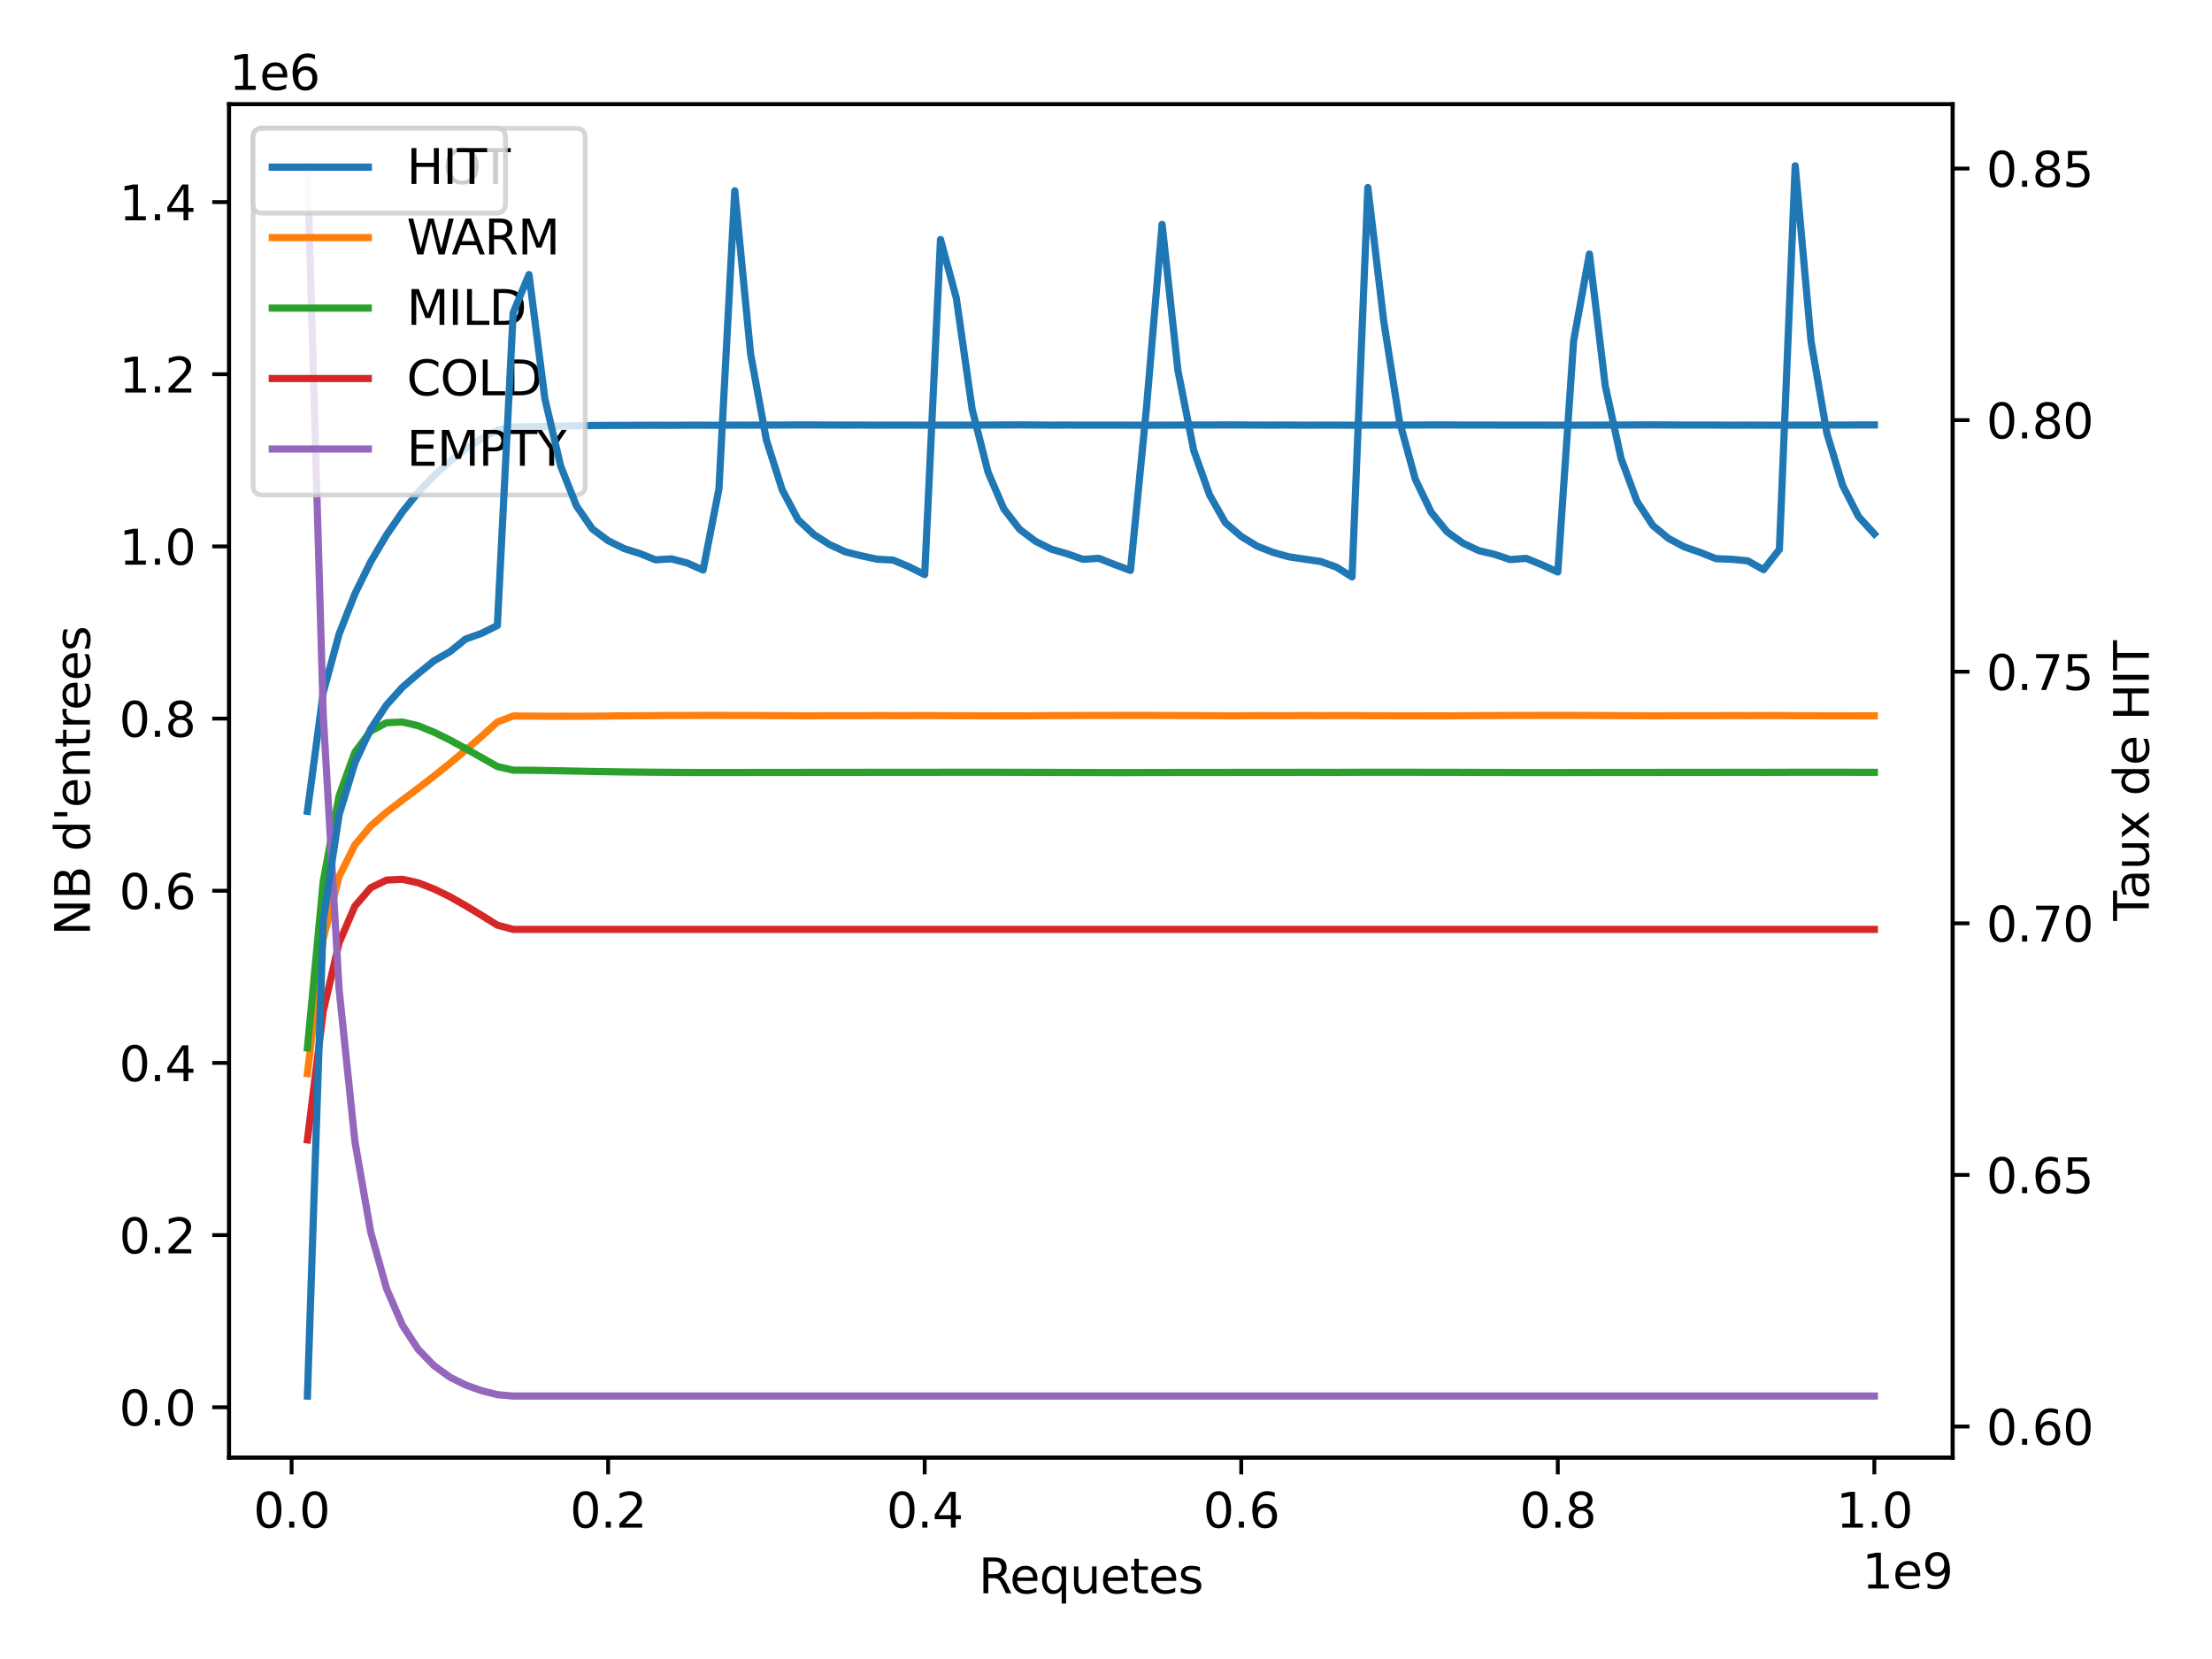 <?xml version="1.0" encoding="utf-8" standalone="no"?>
<!DOCTYPE svg PUBLIC "-//W3C//DTD SVG 1.1//EN"
  "http://www.w3.org/Graphics/SVG/1.1/DTD/svg11.dtd">
<svg height="345.6pt" version="1.1" viewBox="0 0 460.8 345.6" width="460.8pt" xmlns="http://www.w3.org/2000/svg" xmlns:xlink="http://www.w3.org/1999/xlink">
 <defs>
  <style type="text/css">*{stroke-linecap:butt;stroke-linejoin:round;}</style>
 </defs>
 <g id="figure_1">
  <g id="patch_1">
   <path d="M 0 345.6 
L 460.8 345.6 
L 460.8 0 
L 0 0 
z
" style="fill:#ffffff;"/>
  </g>
  <g id="axes_1">
   <g id="patch_2">
    <path d="M 47.72 303.64 
L 406.78 303.64 
L 406.78 21.72 
L 47.72 21.72 
z
" style="fill:#ffffff;"/>
   </g>
   <g id="matplotlib.axis_1">
    <g id="xtick_1">
     <g id="line2d_1">
      <defs>
       <path d="M 0 0 
L 0 3.5 
" id="m8703d1d5b3" style="stroke:#000000;stroke-width:0.8;"/>
      </defs>
      <g>
       <use style="stroke:#000000;stroke-width:0.8;" x="60.744" xlink:href="#m8703d1d5b3" y="303.64"/>
      </g>
     </g>
     <g id="text_1">
      <!-- 0.0 -->
      <g transform="translate(52.792 318.238)scale(0.1 -0.1)">
       <defs>
        <path d="M 2034 4250 
Q 1547 4250 1301 3770 
Q 1056 3291 1056 2328 
Q 1056 1369 1301 889 
Q 1547 409 2034 409 
Q 2525 409 2770 889 
Q 3016 1369 3016 2328 
Q 3016 3291 2770 3770 
Q 2525 4250 2034 4250 
z
M 2034 4750 
Q 2819 4750 3233 4129 
Q 3647 3509 3647 2328 
Q 3647 1150 3233 529 
Q 2819 -91 2034 -91 
Q 1250 -91 836 529 
Q 422 1150 422 2328 
Q 422 3509 836 4129 
Q 1250 4750 2034 4750 
z
" id="DejaVuSans-30" transform="scale(0.016)"/>
        <path d="M 684 794 
L 1344 794 
L 1344 0 
L 684 0 
L 684 794 
z
" id="DejaVuSans-2e" transform="scale(0.016)"/>
       </defs>
       <use xlink:href="#DejaVuSans-30"/>
       <use x="63.623" xlink:href="#DejaVuSans-2e"/>
       <use x="95.41" xlink:href="#DejaVuSans-30"/>
      </g>
     </g>
    </g>
    <g id="xtick_2">
     <g id="line2d_2">
      <g>
       <use style="stroke:#000000;stroke-width:0.8;" x="126.687" xlink:href="#m8703d1d5b3" y="303.64"/>
      </g>
     </g>
     <g id="text_2">
      <!-- 0.2 -->
      <g transform="translate(118.735 318.238)scale(0.1 -0.1)">
       <defs>
        <path d="M 1228 531 
L 3431 531 
L 3431 0 
L 469 0 
L 469 531 
Q 828 903 1448 1529 
Q 2069 2156 2228 2338 
Q 2531 2678 2651 2914 
Q 2772 3150 2772 3378 
Q 2772 3750 2511 3984 
Q 2250 4219 1831 4219 
Q 1534 4219 1204 4116 
Q 875 4013 500 3803 
L 500 4441 
Q 881 4594 1212 4672 
Q 1544 4750 1819 4750 
Q 2544 4750 2975 4387 
Q 3406 4025 3406 3419 
Q 3406 3131 3298 2873 
Q 3191 2616 2906 2266 
Q 2828 2175 2409 1742 
Q 1991 1309 1228 531 
z
" id="DejaVuSans-32" transform="scale(0.016)"/>
       </defs>
       <use xlink:href="#DejaVuSans-30"/>
       <use x="63.623" xlink:href="#DejaVuSans-2e"/>
       <use x="95.41" xlink:href="#DejaVuSans-32"/>
      </g>
     </g>
    </g>
    <g id="xtick_3">
     <g id="line2d_3">
      <g>
       <use style="stroke:#000000;stroke-width:0.8;" x="192.63" xlink:href="#m8703d1d5b3" y="303.64"/>
      </g>
     </g>
     <g id="text_3">
      <!-- 0.4 -->
      <g transform="translate(184.678 318.238)scale(0.1 -0.1)">
       <defs>
        <path d="M 2419 4116 
L 825 1625 
L 2419 1625 
L 2419 4116 
z
M 2253 4666 
L 3047 4666 
L 3047 1625 
L 3713 1625 
L 3713 1100 
L 3047 1100 
L 3047 0 
L 2419 0 
L 2419 1100 
L 313 1100 
L 313 1709 
L 2253 4666 
z
" id="DejaVuSans-34" transform="scale(0.016)"/>
       </defs>
       <use xlink:href="#DejaVuSans-30"/>
       <use x="63.623" xlink:href="#DejaVuSans-2e"/>
       <use x="95.41" xlink:href="#DejaVuSans-34"/>
      </g>
     </g>
    </g>
    <g id="xtick_4">
     <g id="line2d_4">
      <g>
       <use style="stroke:#000000;stroke-width:0.8;" x="258.573" xlink:href="#m8703d1d5b3" y="303.64"/>
      </g>
     </g>
     <g id="text_4">
      <!-- 0.6 -->
      <g transform="translate(250.621 318.238)scale(0.1 -0.1)">
       <defs>
        <path d="M 2113 2584 
Q 1688 2584 1439 2293 
Q 1191 2003 1191 1497 
Q 1191 994 1439 701 
Q 1688 409 2113 409 
Q 2538 409 2786 701 
Q 3034 994 3034 1497 
Q 3034 2003 2786 2293 
Q 2538 2584 2113 2584 
z
M 3366 4563 
L 3366 3988 
Q 3128 4100 2886 4159 
Q 2644 4219 2406 4219 
Q 1781 4219 1451 3797 
Q 1122 3375 1075 2522 
Q 1259 2794 1537 2939 
Q 1816 3084 2150 3084 
Q 2853 3084 3261 2657 
Q 3669 2231 3669 1497 
Q 3669 778 3244 343 
Q 2819 -91 2113 -91 
Q 1303 -91 875 529 
Q 447 1150 447 2328 
Q 447 3434 972 4092 
Q 1497 4750 2381 4750 
Q 2619 4750 2861 4703 
Q 3103 4656 3366 4563 
z
" id="DejaVuSans-36" transform="scale(0.016)"/>
       </defs>
       <use xlink:href="#DejaVuSans-30"/>
       <use x="63.623" xlink:href="#DejaVuSans-2e"/>
       <use x="95.41" xlink:href="#DejaVuSans-36"/>
      </g>
     </g>
    </g>
    <g id="xtick_5">
     <g id="line2d_5">
      <g>
       <use style="stroke:#000000;stroke-width:0.8;" x="324.516" xlink:href="#m8703d1d5b3" y="303.64"/>
      </g>
     </g>
     <g id="text_5">
      <!-- 0.8 -->
      <g transform="translate(316.564 318.238)scale(0.1 -0.1)">
       <defs>
        <path d="M 2034 2216 
Q 1584 2216 1326 1975 
Q 1069 1734 1069 1313 
Q 1069 891 1326 650 
Q 1584 409 2034 409 
Q 2484 409 2743 651 
Q 3003 894 3003 1313 
Q 3003 1734 2745 1975 
Q 2488 2216 2034 2216 
z
M 1403 2484 
Q 997 2584 770 2862 
Q 544 3141 544 3541 
Q 544 4100 942 4425 
Q 1341 4750 2034 4750 
Q 2731 4750 3128 4425 
Q 3525 4100 3525 3541 
Q 3525 3141 3298 2862 
Q 3072 2584 2669 2484 
Q 3125 2378 3379 2068 
Q 3634 1759 3634 1313 
Q 3634 634 3220 271 
Q 2806 -91 2034 -91 
Q 1263 -91 848 271 
Q 434 634 434 1313 
Q 434 1759 690 2068 
Q 947 2378 1403 2484 
z
M 1172 3481 
Q 1172 3119 1398 2916 
Q 1625 2713 2034 2713 
Q 2441 2713 2670 2916 
Q 2900 3119 2900 3481 
Q 2900 3844 2670 4047 
Q 2441 4250 2034 4250 
Q 1625 4250 1398 4047 
Q 1172 3844 1172 3481 
z
" id="DejaVuSans-38" transform="scale(0.016)"/>
       </defs>
       <use xlink:href="#DejaVuSans-30"/>
       <use x="63.623" xlink:href="#DejaVuSans-2e"/>
       <use x="95.41" xlink:href="#DejaVuSans-38"/>
      </g>
     </g>
    </g>
    <g id="xtick_6">
     <g id="line2d_6">
      <g>
       <use style="stroke:#000000;stroke-width:0.8;" x="390.459" xlink:href="#m8703d1d5b3" y="303.64"/>
      </g>
     </g>
     <g id="text_6">
      <!-- 1.0 -->
      <g transform="translate(382.508 318.238)scale(0.1 -0.1)">
       <defs>
        <path d="M 794 531 
L 1825 531 
L 1825 4091 
L 703 3866 
L 703 4441 
L 1819 4666 
L 2450 4666 
L 2450 531 
L 3481 531 
L 3481 0 
L 794 0 
L 794 531 
z
" id="DejaVuSans-31" transform="scale(0.016)"/>
       </defs>
       <use xlink:href="#DejaVuSans-31"/>
       <use x="63.623" xlink:href="#DejaVuSans-2e"/>
       <use x="95.41" xlink:href="#DejaVuSans-30"/>
      </g>
     </g>
    </g>
    <g id="text_7">
     <!-- Requetes -->
     <g transform="translate(203.863 331.917)scale(0.1 -0.1)">
      <defs>
       <path d="M 2841 2188 
Q 3044 2119 3236 1894 
Q 3428 1669 3622 1275 
L 4263 0 
L 3584 0 
L 2988 1197 
Q 2756 1666 2539 1819 
Q 2322 1972 1947 1972 
L 1259 1972 
L 1259 0 
L 628 0 
L 628 4666 
L 2053 4666 
Q 2853 4666 3247 4331 
Q 3641 3997 3641 3322 
Q 3641 2881 3436 2590 
Q 3231 2300 2841 2188 
z
M 1259 4147 
L 1259 2491 
L 2053 2491 
Q 2509 2491 2742 2702 
Q 2975 2913 2975 3322 
Q 2975 3731 2742 3939 
Q 2509 4147 2053 4147 
L 1259 4147 
z
" id="DejaVuSans-52" transform="scale(0.016)"/>
       <path d="M 3597 1894 
L 3597 1613 
L 953 1613 
Q 991 1019 1311 708 
Q 1631 397 2203 397 
Q 2534 397 2845 478 
Q 3156 559 3463 722 
L 3463 178 
Q 3153 47 2828 -22 
Q 2503 -91 2169 -91 
Q 1331 -91 842 396 
Q 353 884 353 1716 
Q 353 2575 817 3079 
Q 1281 3584 2069 3584 
Q 2775 3584 3186 3129 
Q 3597 2675 3597 1894 
z
M 3022 2063 
Q 3016 2534 2758 2815 
Q 2500 3097 2075 3097 
Q 1594 3097 1305 2825 
Q 1016 2553 972 2059 
L 3022 2063 
z
" id="DejaVuSans-65" transform="scale(0.016)"/>
       <path d="M 947 1747 
Q 947 1113 1208 752 
Q 1469 391 1925 391 
Q 2381 391 2643 752 
Q 2906 1113 2906 1747 
Q 2906 2381 2643 2742 
Q 2381 3103 1925 3103 
Q 1469 3103 1208 2742 
Q 947 2381 947 1747 
z
M 2906 525 
Q 2725 213 2448 61 
Q 2172 -91 1784 -91 
Q 1150 -91 751 415 
Q 353 922 353 1747 
Q 353 2572 751 3078 
Q 1150 3584 1784 3584 
Q 2172 3584 2448 3432 
Q 2725 3281 2906 2969 
L 2906 3500 
L 3481 3500 
L 3481 -1331 
L 2906 -1331 
L 2906 525 
z
" id="DejaVuSans-71" transform="scale(0.016)"/>
       <path d="M 544 1381 
L 544 3500 
L 1119 3500 
L 1119 1403 
Q 1119 906 1312 657 
Q 1506 409 1894 409 
Q 2359 409 2629 706 
Q 2900 1003 2900 1516 
L 2900 3500 
L 3475 3500 
L 3475 0 
L 2900 0 
L 2900 538 
Q 2691 219 2414 64 
Q 2138 -91 1772 -91 
Q 1169 -91 856 284 
Q 544 659 544 1381 
z
M 1991 3584 
L 1991 3584 
z
" id="DejaVuSans-75" transform="scale(0.016)"/>
       <path d="M 1172 4494 
L 1172 3500 
L 2356 3500 
L 2356 3053 
L 1172 3053 
L 1172 1153 
Q 1172 725 1289 603 
Q 1406 481 1766 481 
L 2356 481 
L 2356 0 
L 1766 0 
Q 1100 0 847 248 
Q 594 497 594 1153 
L 594 3053 
L 172 3053 
L 172 3500 
L 594 3500 
L 594 4494 
L 1172 4494 
z
" id="DejaVuSans-74" transform="scale(0.016)"/>
       <path d="M 2834 3397 
L 2834 2853 
Q 2591 2978 2328 3040 
Q 2066 3103 1784 3103 
Q 1356 3103 1142 2972 
Q 928 2841 928 2578 
Q 928 2378 1081 2264 
Q 1234 2150 1697 2047 
L 1894 2003 
Q 2506 1872 2764 1633 
Q 3022 1394 3022 966 
Q 3022 478 2636 193 
Q 2250 -91 1575 -91 
Q 1294 -91 989 -36 
Q 684 19 347 128 
L 347 722 
Q 666 556 975 473 
Q 1284 391 1588 391 
Q 1994 391 2212 530 
Q 2431 669 2431 922 
Q 2431 1156 2273 1281 
Q 2116 1406 1581 1522 
L 1381 1569 
Q 847 1681 609 1914 
Q 372 2147 372 2553 
Q 372 3047 722 3315 
Q 1072 3584 1716 3584 
Q 2034 3584 2315 3537 
Q 2597 3491 2834 3397 
z
" id="DejaVuSans-73" transform="scale(0.016)"/>
      </defs>
      <use xlink:href="#DejaVuSans-52"/>
      <use x="64.982" xlink:href="#DejaVuSans-65"/>
      <use x="126.506" xlink:href="#DejaVuSans-71"/>
      <use x="189.982" xlink:href="#DejaVuSans-75"/>
      <use x="253.361" xlink:href="#DejaVuSans-65"/>
      <use x="314.885" xlink:href="#DejaVuSans-74"/>
      <use x="354.094" xlink:href="#DejaVuSans-65"/>
      <use x="415.617" xlink:href="#DejaVuSans-73"/>
     </g>
    </g>
    <g id="text_8">
     <!-- 1e9 -->
     <g transform="translate(387.902 330.917)scale(0.1 -0.1)">
      <defs>
       <path d="M 703 97 
L 703 672 
Q 941 559 1184 500 
Q 1428 441 1663 441 
Q 2288 441 2617 861 
Q 2947 1281 2994 2138 
Q 2813 1869 2534 1725 
Q 2256 1581 1919 1581 
Q 1219 1581 811 2004 
Q 403 2428 403 3163 
Q 403 3881 828 4315 
Q 1253 4750 1959 4750 
Q 2769 4750 3195 4129 
Q 3622 3509 3622 2328 
Q 3622 1225 3098 567 
Q 2575 -91 1691 -91 
Q 1453 -91 1209 -44 
Q 966 3 703 97 
z
M 1959 2075 
Q 2384 2075 2632 2365 
Q 2881 2656 2881 3163 
Q 2881 3666 2632 3958 
Q 2384 4250 1959 4250 
Q 1534 4250 1286 3958 
Q 1038 3666 1038 3163 
Q 1038 2656 1286 2365 
Q 1534 2075 1959 2075 
z
" id="DejaVuSans-39" transform="scale(0.016)"/>
      </defs>
      <use xlink:href="#DejaVuSans-31"/>
      <use x="63.623" xlink:href="#DejaVuSans-65"/>
      <use x="125.146" xlink:href="#DejaVuSans-39"/>
     </g>
    </g>
   </g>
   <g id="matplotlib.axis_2">
    <g id="ytick_1">
     <g id="line2d_7">
      <defs>
       <path d="M 0 0 
L -3.5 0 
" id="m0798e22b4b" style="stroke:#000000;stroke-width:0.8;"/>
      </defs>
      <g>
       <use style="stroke:#000000;stroke-width:0.8;" x="47.72" xlink:href="#m0798e22b4b" y="293.157"/>
      </g>
     </g>
     <g id="text_9">
      <!-- 0.0 -->
      <g transform="translate(24.817 296.956)scale(0.1 -0.1)">
       <use xlink:href="#DejaVuSans-30"/>
       <use x="63.623" xlink:href="#DejaVuSans-2e"/>
       <use x="95.41" xlink:href="#DejaVuSans-30"/>
      </g>
     </g>
    </g>
    <g id="ytick_2">
     <g id="line2d_8">
      <g>
       <use style="stroke:#000000;stroke-width:0.8;" x="47.72" xlink:href="#m0798e22b4b" y="257.291"/>
      </g>
     </g>
     <g id="text_10">
      <!-- 0.2 -->
      <g transform="translate(24.817 261.09)scale(0.1 -0.1)">
       <use xlink:href="#DejaVuSans-30"/>
       <use x="63.623" xlink:href="#DejaVuSans-2e"/>
       <use x="95.41" xlink:href="#DejaVuSans-32"/>
      </g>
     </g>
    </g>
    <g id="ytick_3">
     <g id="line2d_9">
      <g>
       <use style="stroke:#000000;stroke-width:0.8;" x="47.72" xlink:href="#m0798e22b4b" y="221.426"/>
      </g>
     </g>
     <g id="text_11">
      <!-- 0.4 -->
      <g transform="translate(24.817 225.225)scale(0.1 -0.1)">
       <use xlink:href="#DejaVuSans-30"/>
       <use x="63.623" xlink:href="#DejaVuSans-2e"/>
       <use x="95.41" xlink:href="#DejaVuSans-34"/>
      </g>
     </g>
    </g>
    <g id="ytick_4">
     <g id="line2d_10">
      <g>
       <use style="stroke:#000000;stroke-width:0.8;" x="47.72" xlink:href="#m0798e22b4b" y="185.561"/>
      </g>
     </g>
     <g id="text_12">
      <!-- 0.6 -->
      <g transform="translate(24.817 189.36)scale(0.1 -0.1)">
       <use xlink:href="#DejaVuSans-30"/>
       <use x="63.623" xlink:href="#DejaVuSans-2e"/>
       <use x="95.41" xlink:href="#DejaVuSans-36"/>
      </g>
     </g>
    </g>
    <g id="ytick_5">
     <g id="line2d_11">
      <g>
       <use style="stroke:#000000;stroke-width:0.8;" x="47.72" xlink:href="#m0798e22b4b" y="149.695"/>
      </g>
     </g>
     <g id="text_13">
      <!-- 0.8 -->
      <g transform="translate(24.817 153.495)scale(0.1 -0.1)">
       <use xlink:href="#DejaVuSans-30"/>
       <use x="63.623" xlink:href="#DejaVuSans-2e"/>
       <use x="95.41" xlink:href="#DejaVuSans-38"/>
      </g>
     </g>
    </g>
    <g id="ytick_6">
     <g id="line2d_12">
      <g>
       <use style="stroke:#000000;stroke-width:0.8;" x="47.72" xlink:href="#m0798e22b4b" y="113.83"/>
      </g>
     </g>
     <g id="text_14">
      <!-- 1.0 -->
      <g transform="translate(24.817 117.629)scale(0.1 -0.1)">
       <use xlink:href="#DejaVuSans-31"/>
       <use x="63.623" xlink:href="#DejaVuSans-2e"/>
       <use x="95.41" xlink:href="#DejaVuSans-30"/>
      </g>
     </g>
    </g>
    <g id="ytick_7">
     <g id="line2d_13">
      <g>
       <use style="stroke:#000000;stroke-width:0.8;" x="47.72" xlink:href="#m0798e22b4b" y="77.965"/>
      </g>
     </g>
     <g id="text_15">
      <!-- 1.2 -->
      <g transform="translate(24.817 81.764)scale(0.1 -0.1)">
       <use xlink:href="#DejaVuSans-31"/>
       <use x="63.623" xlink:href="#DejaVuSans-2e"/>
       <use x="95.41" xlink:href="#DejaVuSans-32"/>
      </g>
     </g>
    </g>
    <g id="ytick_8">
     <g id="line2d_14">
      <g>
       <use style="stroke:#000000;stroke-width:0.8;" x="47.72" xlink:href="#m0798e22b4b" y="42.099"/>
      </g>
     </g>
     <g id="text_16">
      <!-- 1.4 -->
      <g transform="translate(24.817 45.899)scale(0.1 -0.1)">
       <use xlink:href="#DejaVuSans-31"/>
       <use x="63.623" xlink:href="#DejaVuSans-2e"/>
       <use x="95.41" xlink:href="#DejaVuSans-34"/>
      </g>
     </g>
    </g>
    <g id="text_17">
     <!-- NB d'entrees -->
     <g transform="translate(18.737 194.895)rotate(-90)scale(0.1 -0.1)">
      <defs>
       <path d="M 628 4666 
L 1478 4666 
L 3547 763 
L 3547 4666 
L 4159 4666 
L 4159 0 
L 3309 0 
L 1241 3903 
L 1241 0 
L 628 0 
L 628 4666 
z
" id="DejaVuSans-4e" transform="scale(0.016)"/>
       <path d="M 1259 2228 
L 1259 519 
L 2272 519 
Q 2781 519 3026 730 
Q 3272 941 3272 1375 
Q 3272 1813 3026 2020 
Q 2781 2228 2272 2228 
L 1259 2228 
z
M 1259 4147 
L 1259 2741 
L 2194 2741 
Q 2656 2741 2882 2914 
Q 3109 3088 3109 3444 
Q 3109 3797 2882 3972 
Q 2656 4147 2194 4147 
L 1259 4147 
z
M 628 4666 
L 2241 4666 
Q 2963 4666 3353 4366 
Q 3744 4066 3744 3513 
Q 3744 3084 3544 2831 
Q 3344 2578 2956 2516 
Q 3422 2416 3680 2098 
Q 3938 1781 3938 1306 
Q 3938 681 3513 340 
Q 3088 0 2303 0 
L 628 0 
L 628 4666 
z
" id="DejaVuSans-42" transform="scale(0.016)"/>
       <path id="DejaVuSans-20" transform="scale(0.016)"/>
       <path d="M 2906 2969 
L 2906 4863 
L 3481 4863 
L 3481 0 
L 2906 0 
L 2906 525 
Q 2725 213 2448 61 
Q 2172 -91 1784 -91 
Q 1150 -91 751 415 
Q 353 922 353 1747 
Q 353 2572 751 3078 
Q 1150 3584 1784 3584 
Q 2172 3584 2448 3432 
Q 2725 3281 2906 2969 
z
M 947 1747 
Q 947 1113 1208 752 
Q 1469 391 1925 391 
Q 2381 391 2643 752 
Q 2906 1113 2906 1747 
Q 2906 2381 2643 2742 
Q 2381 3103 1925 3103 
Q 1469 3103 1208 2742 
Q 947 2381 947 1747 
z
" id="DejaVuSans-64" transform="scale(0.016)"/>
       <path d="M 1147 4666 
L 1147 2931 
L 616 2931 
L 616 4666 
L 1147 4666 
z
" id="DejaVuSans-27" transform="scale(0.016)"/>
       <path d="M 3513 2113 
L 3513 0 
L 2938 0 
L 2938 2094 
Q 2938 2591 2744 2837 
Q 2550 3084 2163 3084 
Q 1697 3084 1428 2787 
Q 1159 2491 1159 1978 
L 1159 0 
L 581 0 
L 581 3500 
L 1159 3500 
L 1159 2956 
Q 1366 3272 1645 3428 
Q 1925 3584 2291 3584 
Q 2894 3584 3203 3211 
Q 3513 2838 3513 2113 
z
" id="DejaVuSans-6e" transform="scale(0.016)"/>
       <path d="M 2631 2963 
Q 2534 3019 2420 3045 
Q 2306 3072 2169 3072 
Q 1681 3072 1420 2755 
Q 1159 2438 1159 1844 
L 1159 0 
L 581 0 
L 581 3500 
L 1159 3500 
L 1159 2956 
Q 1341 3275 1631 3429 
Q 1922 3584 2338 3584 
Q 2397 3584 2469 3576 
Q 2541 3569 2628 3553 
L 2631 2963 
z
" id="DejaVuSans-72" transform="scale(0.016)"/>
      </defs>
      <use xlink:href="#DejaVuSans-4e"/>
      <use x="74.805" xlink:href="#DejaVuSans-42"/>
      <use x="143.408" xlink:href="#DejaVuSans-20"/>
      <use x="175.195" xlink:href="#DejaVuSans-64"/>
      <use x="238.672" xlink:href="#DejaVuSans-27"/>
      <use x="266.162" xlink:href="#DejaVuSans-65"/>
      <use x="327.686" xlink:href="#DejaVuSans-6e"/>
      <use x="391.064" xlink:href="#DejaVuSans-74"/>
      <use x="430.273" xlink:href="#DejaVuSans-72"/>
      <use x="469.137" xlink:href="#DejaVuSans-65"/>
      <use x="530.66" xlink:href="#DejaVuSans-65"/>
      <use x="592.184" xlink:href="#DejaVuSans-73"/>
     </g>
    </g>
    <g id="text_18">
     <!-- 1e6 -->
     <g transform="translate(47.72 18.72)scale(0.1 -0.1)">
      <use xlink:href="#DejaVuSans-31"/>
      <use x="63.623" xlink:href="#DejaVuSans-65"/>
      <use x="125.146" xlink:href="#DejaVuSans-36"/>
     </g>
    </g>
   </g>
   <g id="line2d_15">
    <path clip-path="url(#p460a144517)" d="M 64.041 169.018 
L 67.338 144.268 
L 70.635 132.111 
L 73.932 123.709 
L 77.23 117.016 
L 80.527 111.437 
L 83.824 106.651 
L 87.121 102.566 
L 90.418 99.091 
L 93.715 96.109 
L 97.012 93.573 
L 100.31 91.379 
L 103.607 89.614 
L 106.904 88.947 
L 110.201 88.906 
L 113.498 88.829 
L 116.795 88.757 
L 120.093 88.693 
L 123.39 88.642 
L 126.687 88.62 
L 129.984 88.614 
L 133.281 88.592 
L 136.578 88.588 
L 139.875 88.593 
L 143.173 88.575 
L 146.47 88.576 
L 149.767 88.587 
L 153.064 88.558 
L 156.361 88.568 
L 159.658 88.541 
L 162.956 88.543 
L 166.253 88.518 
L 169.55 88.522 
L 172.847 88.543 
L 176.144 88.556 
L 179.441 88.547 
L 182.738 88.567 
L 186.036 88.563 
L 189.333 88.56 
L 192.63 88.577 
L 195.927 88.565 
L 199.224 88.569 
L 202.521 88.554 
L 205.819 88.545 
L 209.116 88.528 
L 212.413 88.514 
L 215.71 88.532 
L 219.007 88.559 
L 222.304 88.55 
L 225.601 88.559 
L 228.899 88.564 
L 232.196 88.559 
L 235.493 88.571 
L 238.79 88.582 
L 242.087 88.566 
L 245.384 88.554 
L 248.681 88.537 
L 251.979 88.538 
L 255.276 88.516 
L 258.573 88.525 
L 261.87 88.551 
L 265.167 88.556 
L 268.464 88.549 
L 271.762 88.578 
L 275.059 88.557 
L 278.356 88.563 
L 281.653 88.582 
L 284.95 88.564 
L 288.247 88.558 
L 291.544 88.549 
L 294.842 88.546 
L 298.139 88.523 
L 301.436 88.521 
L 304.733 88.543 
L 308.03 88.545 
L 311.327 88.55 
L 314.625 88.565 
L 317.922 88.562 
L 321.219 88.564 
L 324.516 88.572 
L 327.813 88.58 
L 331.11 88.568 
L 334.407 88.554 
L 337.705 88.536 
L 341.002 88.526 
L 344.299 88.511 
L 347.596 88.528 
L 350.893 88.546 
L 354.19 88.551 
L 357.488 88.553 
L 360.785 88.572 
L 364.082 88.564 
L 367.379 88.568 
L 370.676 88.584 
L 373.973 88.562 
L 377.27 88.56 
L 380.568 88.544 
L 383.865 88.548 
L 387.162 88.525 
L 390.459 88.526 
" style="fill:none;stroke:#1f77b4;stroke-linecap:square;stroke-width:1.5;"/>
   </g>
   <g id="line2d_16">
    <path clip-path="url(#p460a144517)" d="M 64.041 223.652 
L 67.338 195.545 
L 70.635 182.627 
L 73.932 176.005 
L 77.23 172.057 
L 80.527 169.187 
L 83.824 166.682 
L 87.121 164.203 
L 90.418 161.668 
L 93.715 159.024 
L 97.012 156.259 
L 100.31 153.406 
L 103.607 150.418 
L 106.904 149.151 
L 110.201 149.174 
L 113.498 149.198 
L 116.795 149.208 
L 120.093 149.205 
L 123.39 149.189 
L 126.687 149.16 
L 129.984 149.115 
L 133.281 149.105 
L 136.578 149.081 
L 139.875 149.054 
L 143.173 149.048 
L 146.47 149.033 
L 149.767 149.023 
L 153.064 149.057 
L 156.361 149.053 
L 159.658 149.083 
L 162.956 149.085 
L 166.253 149.111 
L 169.55 149.116 
L 172.847 149.091 
L 176.144 149.087 
L 179.441 149.096 
L 182.738 149.08 
L 186.036 149.085 
L 189.333 149.084 
L 192.63 149.074 
L 195.927 149.09 
L 199.224 149.097 
L 202.521 149.108 
L 205.819 149.114 
L 209.116 149.126 
L 212.413 149.131 
L 215.71 149.111 
L 219.007 149.073 
L 222.304 149.074 
L 225.601 149.055 
L 228.899 149.04 
L 232.196 149.036 
L 235.493 149.025 
L 238.79 149.026 
L 242.087 149.048 
L 245.384 149.068 
L 248.681 149.082 
L 251.979 149.088 
L 255.276 149.114 
L 258.573 149.113 
L 261.87 149.083 
L 265.167 149.086 
L 268.464 149.093 
L 271.762 149.069 
L 275.059 149.087 
L 278.356 149.078 
L 281.653 149.07 
L 284.95 149.097 
L 288.247 149.105 
L 291.544 149.114 
L 294.842 149.111 
L 298.139 149.131 
L 301.436 149.127 
L 304.733 149.1 
L 308.03 149.085 
L 311.327 149.075 
L 314.625 149.051 
L 317.922 149.039 
L 321.219 149.033 
L 324.516 149.024 
L 327.813 149.031 
L 331.11 149.047 
L 334.407 149.07 
L 337.705 149.088 
L 341.002 149.1 
L 344.299 149.118 
L 347.596 149.108 
L 350.893 149.089 
L 354.19 149.09 
L 357.488 149.089 
L 360.785 149.075 
L 364.082 149.085 
L 367.379 149.074 
L 370.676 149.069 
L 373.973 149.097 
L 377.27 149.103 
L 380.568 149.117 
L 383.865 149.11 
L 387.162 149.129 
L 390.459 149.124 
" style="fill:none;stroke:#ff7f0e;stroke-linecap:square;stroke-width:1.5;"/>
   </g>
   <g id="line2d_17">
    <path clip-path="url(#p460a144517)" d="M 64.041 218.31 
L 67.338 183.594 
L 70.635 165.808 
L 73.932 156.698 
L 77.23 152.284 
L 80.527 150.557 
L 83.824 150.406 
L 87.121 151.185 
L 90.418 152.528 
L 93.715 154.155 
L 97.012 155.946 
L 100.31 157.811 
L 103.607 159.68 
L 106.904 160.439 
L 110.201 160.457 
L 113.498 160.509 
L 116.795 160.573 
L 120.093 160.639 
L 123.39 160.706 
L 126.687 160.757 
L 129.984 160.807 
L 133.281 160.841 
L 136.578 160.868 
L 139.875 160.89 
L 143.173 160.914 
L 146.47 160.928 
L 149.767 160.927 
L 153.064 160.923 
L 156.361 160.916 
L 159.658 160.913 
L 162.956 160.909 
L 166.253 160.908 
L 169.55 160.899 
L 172.847 160.904 
L 176.144 160.894 
L 179.441 160.894 
L 182.738 160.891 
L 186.036 160.889 
L 189.333 160.893 
L 192.63 160.886 
L 195.927 160.881 
L 199.224 160.871 
L 202.521 160.875 
L 205.819 160.879 
L 209.116 160.882 
L 212.413 160.892 
L 215.71 160.894 
L 219.007 160.905 
L 222.304 160.912 
L 225.601 160.922 
L 228.899 160.932 
L 232.196 160.942 
L 235.493 160.942 
L 238.79 160.929 
L 242.087 160.923 
L 245.384 160.915 
L 248.681 160.918 
L 251.979 160.911 
L 255.276 160.907 
L 258.573 160.9 
L 261.87 160.903 
L 265.167 160.894 
L 268.464 160.895 
L 271.762 160.89 
L 275.059 160.893 
L 278.356 160.897 
L 281.653 160.885 
L 284.95 160.877 
L 288.247 160.874 
L 291.544 160.874 
L 294.842 160.88 
L 298.139 160.883 
L 301.436 160.889 
L 304.733 160.894 
L 308.03 160.907 
L 311.327 160.912 
L 314.625 160.921 
L 317.922 160.936 
L 321.219 160.94 
L 324.516 160.941 
L 327.813 160.926 
L 331.11 160.921 
L 334.407 160.913 
L 337.705 160.913 
L 341.002 160.911 
L 344.299 160.908 
L 347.596 160.901 
L 350.893 160.902 
L 354.19 160.896 
L 357.488 160.895 
L 360.785 160.89 
L 364.082 160.888 
L 367.379 160.895 
L 370.676 160.884 
L 373.973 160.878 
L 377.27 160.874 
L 380.568 160.875 
L 383.865 160.879 
L 387.162 160.883 
L 390.459 160.887 
" style="fill:none;stroke:#2ca02c;stroke-linecap:square;stroke-width:1.5;"/>
   </g>
   <g id="line2d_18">
    <path clip-path="url(#p460a144517)" d="M 64.041 237.458 
L 67.338 210.659 
L 70.635 196.414 
L 73.932 188.759 
L 77.23 184.934 
L 80.527 183.337 
L 83.824 183.175 
L 87.121 183.907 
L 90.418 185.191 
L 93.715 186.797 
L 97.012 188.671 
L 100.31 190.675 
L 103.607 192.725 
L 106.904 193.609 
L 110.201 193.609 
L 113.498 193.609 
L 116.795 193.609 
L 120.093 193.609 
L 123.39 193.609 
L 126.687 193.609 
L 129.984 193.609 
L 133.281 193.609 
L 136.578 193.609 
L 139.875 193.609 
L 143.173 193.609 
L 146.47 193.609 
L 149.767 193.609 
L 153.064 193.609 
L 156.361 193.609 
L 159.658 193.609 
L 162.956 193.609 
L 166.253 193.609 
L 169.55 193.609 
L 172.847 193.609 
L 176.144 193.609 
L 179.441 193.609 
L 182.738 193.609 
L 186.036 193.609 
L 189.333 193.609 
L 192.63 193.609 
L 195.927 193.609 
L 199.224 193.609 
L 202.521 193.609 
L 205.819 193.609 
L 209.116 193.609 
L 212.413 193.609 
L 215.71 193.609 
L 219.007 193.609 
L 222.304 193.609 
L 225.601 193.609 
L 228.899 193.609 
L 232.196 193.609 
L 235.493 193.609 
L 238.79 193.609 
L 242.087 193.609 
L 245.384 193.609 
L 248.681 193.609 
L 251.979 193.609 
L 255.276 193.609 
L 258.573 193.609 
L 261.87 193.609 
L 265.167 193.609 
L 268.464 193.609 
L 271.762 193.609 
L 275.059 193.609 
L 278.356 193.609 
L 281.653 193.609 
L 284.95 193.609 
L 288.247 193.609 
L 291.544 193.609 
L 294.842 193.609 
L 298.139 193.609 
L 301.436 193.609 
L 304.733 193.609 
L 308.03 193.609 
L 311.327 193.609 
L 314.625 193.609 
L 317.922 193.609 
L 321.219 193.609 
L 324.516 193.609 
L 327.813 193.609 
L 331.11 193.609 
L 334.407 193.609 
L 337.705 193.609 
L 341.002 193.609 
L 344.299 193.609 
L 347.596 193.609 
L 350.893 193.609 
L 354.19 193.609 
L 357.488 193.609 
L 360.785 193.609 
L 364.082 193.609 
L 367.379 193.609 
L 370.676 193.609 
L 373.973 193.609 
L 377.27 193.609 
L 380.568 193.609 
L 383.865 193.609 
L 387.162 193.609 
L 390.459 193.609 
" style="fill:none;stroke:#d62728;stroke-linecap:square;stroke-width:1.5;"/>
   </g>
   <g id="line2d_19">
    <path clip-path="url(#p460a144517)" d="M 64.041 34.535 
L 67.338 148.905 
L 70.635 206.012 
L 73.932 237.801 
L 77.23 256.681 
L 80.527 268.453 
L 83.824 276.058 
L 87.121 281.111 
L 90.418 284.493 
L 93.715 286.886 
L 97.012 288.522 
L 100.31 289.701 
L 103.607 290.535 
L 106.904 290.825 
L 110.201 290.825 
L 113.498 290.825 
L 116.795 290.825 
L 120.093 290.825 
L 123.39 290.825 
L 126.687 290.825 
L 129.984 290.825 
L 133.281 290.825 
L 136.578 290.825 
L 139.875 290.825 
L 143.173 290.825 
L 146.47 290.825 
L 149.767 290.825 
L 153.064 290.825 
L 156.361 290.825 
L 159.658 290.825 
L 162.956 290.825 
L 166.253 290.825 
L 169.55 290.825 
L 172.847 290.825 
L 176.144 290.825 
L 179.441 290.825 
L 182.738 290.825 
L 186.036 290.825 
L 189.333 290.825 
L 192.63 290.825 
L 195.927 290.825 
L 199.224 290.825 
L 202.521 290.825 
L 205.819 290.825 
L 209.116 290.825 
L 212.413 290.825 
L 215.71 290.825 
L 219.007 290.825 
L 222.304 290.825 
L 225.601 290.825 
L 228.899 290.825 
L 232.196 290.825 
L 235.493 290.825 
L 238.79 290.825 
L 242.087 290.825 
L 245.384 290.825 
L 248.681 290.825 
L 251.979 290.825 
L 255.276 290.825 
L 258.573 290.825 
L 261.87 290.825 
L 265.167 290.825 
L 268.464 290.825 
L 271.762 290.825 
L 275.059 290.825 
L 278.356 290.825 
L 281.653 290.825 
L 284.95 290.825 
L 288.247 290.825 
L 291.544 290.825 
L 294.842 290.825 
L 298.139 290.825 
L 301.436 290.825 
L 304.733 290.825 
L 308.03 290.825 
L 311.327 290.825 
L 314.625 290.825 
L 317.922 290.825 
L 321.219 290.825 
L 324.516 290.825 
L 327.813 290.825 
L 331.11 290.825 
L 334.407 290.825 
L 337.705 290.825 
L 341.002 290.825 
L 344.299 290.825 
L 347.596 290.825 
L 350.893 290.825 
L 354.19 290.825 
L 357.488 290.825 
L 360.785 290.825 
L 364.082 290.825 
L 367.379 290.825 
L 370.676 290.825 
L 373.973 290.825 
L 377.27 290.825 
L 380.568 290.825 
L 383.865 290.825 
L 387.162 290.825 
L 390.459 290.825 
" style="fill:none;stroke:#9467bd;stroke-linecap:square;stroke-width:1.5;"/>
   </g>
   <g id="patch_3">
    <path d="M 47.72 303.64 
L 47.72 21.72 
" style="fill:none;stroke:#000000;stroke-linecap:square;stroke-linejoin:miter;stroke-width:0.8;"/>
   </g>
   <g id="patch_4">
    <path d="M 406.78 303.64 
L 406.78 21.72 
" style="fill:none;stroke:#000000;stroke-linecap:square;stroke-linejoin:miter;stroke-width:0.8;"/>
   </g>
   <g id="patch_5">
    <path d="M 47.72 303.64 
L 406.78 303.64 
" style="fill:none;stroke:#000000;stroke-linecap:square;stroke-linejoin:miter;stroke-width:0.8;"/>
   </g>
   <g id="patch_6">
    <path d="M 47.72 21.72 
L 406.78 21.72 
" style="fill:none;stroke:#000000;stroke-linecap:square;stroke-linejoin:miter;stroke-width:0.8;"/>
   </g>
   <g id="legend_1">
    <g id="patch_7">
     <path d="M 54.72 103.111 
L 119.912 103.111 
Q 121.912 103.111 121.912 101.111 
L 121.912 28.72 
Q 121.912 26.72 119.912 26.72 
L 54.72 26.72 
Q 52.72 26.72 52.72 28.72 
L 52.72 101.111 
Q 52.72 103.111 54.72 103.111 
z
" style="fill:#ffffff;opacity:0.8;stroke:#cccccc;stroke-linejoin:miter;"/>
    </g>
    <g id="line2d_20">
     <path d="M 56.72 34.818 
L 76.72 34.818 
" style="fill:none;stroke:#1f77b4;stroke-linecap:square;stroke-width:1.5;"/>
    </g>
    <g id="line2d_21"/>
    <g id="text_19">
     <!-- HOT -->
     <g transform="translate(84.72 38.318)scale(0.1 -0.1)">
      <defs>
       <path d="M 628 4666 
L 1259 4666 
L 1259 2753 
L 3553 2753 
L 3553 4666 
L 4184 4666 
L 4184 0 
L 3553 0 
L 3553 2222 
L 1259 2222 
L 1259 0 
L 628 0 
L 628 4666 
z
" id="DejaVuSans-48" transform="scale(0.016)"/>
       <path d="M 2522 4238 
Q 1834 4238 1429 3725 
Q 1025 3213 1025 2328 
Q 1025 1447 1429 934 
Q 1834 422 2522 422 
Q 3209 422 3611 934 
Q 4013 1447 4013 2328 
Q 4013 3213 3611 3725 
Q 3209 4238 2522 4238 
z
M 2522 4750 
Q 3503 4750 4090 4092 
Q 4678 3434 4678 2328 
Q 4678 1225 4090 567 
Q 3503 -91 2522 -91 
Q 1538 -91 948 565 
Q 359 1222 359 2328 
Q 359 3434 948 4092 
Q 1538 4750 2522 4750 
z
" id="DejaVuSans-4f" transform="scale(0.016)"/>
       <path d="M -19 4666 
L 3928 4666 
L 3928 4134 
L 2272 4134 
L 2272 0 
L 1638 0 
L 1638 4134 
L -19 4134 
L -19 4666 
z
" id="DejaVuSans-54" transform="scale(0.016)"/>
      </defs>
      <use xlink:href="#DejaVuSans-48"/>
      <use x="75.195" xlink:href="#DejaVuSans-4f"/>
      <use x="153.906" xlink:href="#DejaVuSans-54"/>
     </g>
    </g>
    <g id="line2d_22">
     <path d="M 56.72 49.497 
L 76.72 49.497 
" style="fill:none;stroke:#ff7f0e;stroke-linecap:square;stroke-width:1.5;"/>
    </g>
    <g id="line2d_23"/>
    <g id="text_20">
     <!-- WARM -->
     <g transform="translate(84.72 52.997)scale(0.1 -0.1)">
      <defs>
       <path d="M 213 4666 
L 850 4666 
L 1831 722 
L 2809 4666 
L 3519 4666 
L 4500 722 
L 5478 4666 
L 6119 4666 
L 4947 0 
L 4153 0 
L 3169 4050 
L 2175 0 
L 1381 0 
L 213 4666 
z
" id="DejaVuSans-57" transform="scale(0.016)"/>
       <path d="M 2188 4044 
L 1331 1722 
L 3047 1722 
L 2188 4044 
z
M 1831 4666 
L 2547 4666 
L 4325 0 
L 3669 0 
L 3244 1197 
L 1141 1197 
L 716 0 
L 50 0 
L 1831 4666 
z
" id="DejaVuSans-41" transform="scale(0.016)"/>
       <path d="M 628 4666 
L 1569 4666 
L 2759 1491 
L 3956 4666 
L 4897 4666 
L 4897 0 
L 4281 0 
L 4281 4097 
L 3078 897 
L 2444 897 
L 1241 4097 
L 1241 0 
L 628 0 
L 628 4666 
z
" id="DejaVuSans-4d" transform="scale(0.016)"/>
      </defs>
      <use xlink:href="#DejaVuSans-57"/>
      <use x="93.377" xlink:href="#DejaVuSans-41"/>
      <use x="161.785" xlink:href="#DejaVuSans-52"/>
      <use x="231.268" xlink:href="#DejaVuSans-4d"/>
     </g>
    </g>
    <g id="line2d_24">
     <path d="M 56.72 64.175 
L 76.72 64.175 
" style="fill:none;stroke:#2ca02c;stroke-linecap:square;stroke-width:1.5;"/>
    </g>
    <g id="line2d_25"/>
    <g id="text_21">
     <!-- MILD -->
     <g transform="translate(84.72 67.675)scale(0.1 -0.1)">
      <defs>
       <path d="M 628 4666 
L 1259 4666 
L 1259 0 
L 628 0 
L 628 4666 
z
" id="DejaVuSans-49" transform="scale(0.016)"/>
       <path d="M 628 4666 
L 1259 4666 
L 1259 531 
L 3531 531 
L 3531 0 
L 628 0 
L 628 4666 
z
" id="DejaVuSans-4c" transform="scale(0.016)"/>
       <path d="M 1259 4147 
L 1259 519 
L 2022 519 
Q 2988 519 3436 956 
Q 3884 1394 3884 2338 
Q 3884 3275 3436 3711 
Q 2988 4147 2022 4147 
L 1259 4147 
z
M 628 4666 
L 1925 4666 
Q 3281 4666 3915 4102 
Q 4550 3538 4550 2338 
Q 4550 1131 3912 565 
Q 3275 0 1925 0 
L 628 0 
L 628 4666 
z
" id="DejaVuSans-44" transform="scale(0.016)"/>
      </defs>
      <use xlink:href="#DejaVuSans-4d"/>
      <use x="86.279" xlink:href="#DejaVuSans-49"/>
      <use x="115.771" xlink:href="#DejaVuSans-4c"/>
      <use x="171.484" xlink:href="#DejaVuSans-44"/>
     </g>
    </g>
    <g id="line2d_26">
     <path d="M 56.72 78.853 
L 76.72 78.853 
" style="fill:none;stroke:#d62728;stroke-linecap:square;stroke-width:1.5;"/>
    </g>
    <g id="line2d_27"/>
    <g id="text_22">
     <!-- COLD -->
     <g transform="translate(84.72 82.353)scale(0.1 -0.1)">
      <defs>
       <path d="M 4122 4306 
L 4122 3641 
Q 3803 3938 3442 4084 
Q 3081 4231 2675 4231 
Q 1875 4231 1450 3742 
Q 1025 3253 1025 2328 
Q 1025 1406 1450 917 
Q 1875 428 2675 428 
Q 3081 428 3442 575 
Q 3803 722 4122 1019 
L 4122 359 
Q 3791 134 3420 21 
Q 3050 -91 2638 -91 
Q 1578 -91 968 557 
Q 359 1206 359 2328 
Q 359 3453 968 4101 
Q 1578 4750 2638 4750 
Q 3056 4750 3426 4639 
Q 3797 4528 4122 4306 
z
" id="DejaVuSans-43" transform="scale(0.016)"/>
      </defs>
      <use xlink:href="#DejaVuSans-43"/>
      <use x="69.824" xlink:href="#DejaVuSans-4f"/>
      <use x="148.535" xlink:href="#DejaVuSans-4c"/>
      <use x="204.248" xlink:href="#DejaVuSans-44"/>
     </g>
    </g>
    <g id="line2d_28">
     <path d="M 56.72 93.531 
L 76.72 93.531 
" style="fill:none;stroke:#9467bd;stroke-linecap:square;stroke-width:1.5;"/>
    </g>
    <g id="line2d_29"/>
    <g id="text_23">
     <!-- EMPTY -->
     <g transform="translate(84.72 97.031)scale(0.1 -0.1)">
      <defs>
       <path d="M 628 4666 
L 3578 4666 
L 3578 4134 
L 1259 4134 
L 1259 2753 
L 3481 2753 
L 3481 2222 
L 1259 2222 
L 1259 531 
L 3634 531 
L 3634 0 
L 628 0 
L 628 4666 
z
" id="DejaVuSans-45" transform="scale(0.016)"/>
       <path d="M 1259 4147 
L 1259 2394 
L 2053 2394 
Q 2494 2394 2734 2622 
Q 2975 2850 2975 3272 
Q 2975 3691 2734 3919 
Q 2494 4147 2053 4147 
L 1259 4147 
z
M 628 4666 
L 2053 4666 
Q 2838 4666 3239 4311 
Q 3641 3956 3641 3272 
Q 3641 2581 3239 2228 
Q 2838 1875 2053 1875 
L 1259 1875 
L 1259 0 
L 628 0 
L 628 4666 
z
" id="DejaVuSans-50" transform="scale(0.016)"/>
       <path d="M -13 4666 
L 666 4666 
L 1959 2747 
L 3244 4666 
L 3922 4666 
L 2272 2222 
L 2272 0 
L 1638 0 
L 1638 2222 
L -13 4666 
z
" id="DejaVuSans-59" transform="scale(0.016)"/>
      </defs>
      <use xlink:href="#DejaVuSans-45"/>
      <use x="63.184" xlink:href="#DejaVuSans-4d"/>
      <use x="149.463" xlink:href="#DejaVuSans-50"/>
      <use x="209.766" xlink:href="#DejaVuSans-54"/>
      <use x="270.85" xlink:href="#DejaVuSans-59"/>
     </g>
    </g>
   </g>
  </g>
  <g id="axes_2">
   <g id="matplotlib.axis_3">
    <g id="ytick_9">
     <g id="line2d_30">
      <defs>
       <path d="M 0 0 
L 3.5 0 
" id="m6dda7ab426" style="stroke:#000000;stroke-width:0.8;"/>
      </defs>
      <g>
       <use style="stroke:#000000;stroke-width:0.8;" x="406.78" xlink:href="#m6dda7ab426" y="297.173"/>
      </g>
     </g>
     <g id="text_24">
      <!-- 0.60 -->
      <g transform="translate(413.78 300.972)scale(0.1 -0.1)">
       <use xlink:href="#DejaVuSans-30"/>
       <use x="63.623" xlink:href="#DejaVuSans-2e"/>
       <use x="95.41" xlink:href="#DejaVuSans-36"/>
       <use x="159.033" xlink:href="#DejaVuSans-30"/>
      </g>
     </g>
    </g>
    <g id="ytick_10">
     <g id="line2d_31">
      <g>
       <use style="stroke:#000000;stroke-width:0.8;" x="406.78" xlink:href="#m6dda7ab426" y="244.76"/>
      </g>
     </g>
     <g id="text_25">
      <!-- 0.65 -->
      <g transform="translate(413.78 248.559)scale(0.1 -0.1)">
       <defs>
        <path d="M 691 4666 
L 3169 4666 
L 3169 4134 
L 1269 4134 
L 1269 2991 
Q 1406 3038 1543 3061 
Q 1681 3084 1819 3084 
Q 2600 3084 3056 2656 
Q 3513 2228 3513 1497 
Q 3513 744 3044 326 
Q 2575 -91 1722 -91 
Q 1428 -91 1123 -41 
Q 819 9 494 109 
L 494 744 
Q 775 591 1075 516 
Q 1375 441 1709 441 
Q 2250 441 2565 725 
Q 2881 1009 2881 1497 
Q 2881 1984 2565 2268 
Q 2250 2553 1709 2553 
Q 1456 2553 1204 2497 
Q 953 2441 691 2322 
L 691 4666 
z
" id="DejaVuSans-35" transform="scale(0.016)"/>
       </defs>
       <use xlink:href="#DejaVuSans-30"/>
       <use x="63.623" xlink:href="#DejaVuSans-2e"/>
       <use x="95.41" xlink:href="#DejaVuSans-36"/>
       <use x="159.033" xlink:href="#DejaVuSans-35"/>
      </g>
     </g>
    </g>
    <g id="ytick_11">
     <g id="line2d_32">
      <g>
       <use style="stroke:#000000;stroke-width:0.8;" x="406.78" xlink:href="#m6dda7ab426" y="192.347"/>
      </g>
     </g>
     <g id="text_26">
      <!-- 0.70 -->
      <g transform="translate(413.78 196.147)scale(0.1 -0.1)">
       <defs>
        <path d="M 525 4666 
L 3525 4666 
L 3525 4397 
L 1831 0 
L 1172 0 
L 2766 4134 
L 525 4134 
L 525 4666 
z
" id="DejaVuSans-37" transform="scale(0.016)"/>
       </defs>
       <use xlink:href="#DejaVuSans-30"/>
       <use x="63.623" xlink:href="#DejaVuSans-2e"/>
       <use x="95.41" xlink:href="#DejaVuSans-37"/>
       <use x="159.033" xlink:href="#DejaVuSans-30"/>
      </g>
     </g>
    </g>
    <g id="ytick_12">
     <g id="line2d_33">
      <g>
       <use style="stroke:#000000;stroke-width:0.8;" x="406.78" xlink:href="#m6dda7ab426" y="139.934"/>
      </g>
     </g>
     <g id="text_27">
      <!-- 0.75 -->
      <g transform="translate(413.78 143.734)scale(0.1 -0.1)">
       <use xlink:href="#DejaVuSans-30"/>
       <use x="63.623" xlink:href="#DejaVuSans-2e"/>
       <use x="95.41" xlink:href="#DejaVuSans-37"/>
       <use x="159.033" xlink:href="#DejaVuSans-35"/>
      </g>
     </g>
    </g>
    <g id="ytick_13">
     <g id="line2d_34">
      <g>
       <use style="stroke:#000000;stroke-width:0.8;" x="406.78" xlink:href="#m6dda7ab426" y="87.522"/>
      </g>
     </g>
     <g id="text_28">
      <!-- 0.80 -->
      <g transform="translate(413.78 91.321)scale(0.1 -0.1)">
       <use xlink:href="#DejaVuSans-30"/>
       <use x="63.623" xlink:href="#DejaVuSans-2e"/>
       <use x="95.41" xlink:href="#DejaVuSans-38"/>
       <use x="159.033" xlink:href="#DejaVuSans-30"/>
      </g>
     </g>
    </g>
    <g id="ytick_14">
     <g id="line2d_35">
      <g>
       <use style="stroke:#000000;stroke-width:0.8;" x="406.78" xlink:href="#m6dda7ab426" y="35.109"/>
      </g>
     </g>
     <g id="text_29">
      <!-- 0.85 -->
      <g transform="translate(413.78 38.908)scale(0.1 -0.1)">
       <use xlink:href="#DejaVuSans-30"/>
       <use x="63.623" xlink:href="#DejaVuSans-2e"/>
       <use x="95.41" xlink:href="#DejaVuSans-38"/>
       <use x="159.033" xlink:href="#DejaVuSans-35"/>
      </g>
     </g>
    </g>
    <g id="text_30">
     <!-- Taux de HIT -->
     <g transform="translate(447.644 191.819)rotate(-90)scale(0.1 -0.1)">
      <defs>
       <path d="M 2194 1759 
Q 1497 1759 1228 1600 
Q 959 1441 959 1056 
Q 959 750 1161 570 
Q 1363 391 1709 391 
Q 2188 391 2477 730 
Q 2766 1069 2766 1631 
L 2766 1759 
L 2194 1759 
z
M 3341 1997 
L 3341 0 
L 2766 0 
L 2766 531 
Q 2569 213 2275 61 
Q 1981 -91 1556 -91 
Q 1019 -91 701 211 
Q 384 513 384 1019 
Q 384 1609 779 1909 
Q 1175 2209 1959 2209 
L 2766 2209 
L 2766 2266 
Q 2766 2663 2505 2880 
Q 2244 3097 1772 3097 
Q 1472 3097 1187 3025 
Q 903 2953 641 2809 
L 641 3341 
Q 956 3463 1253 3523 
Q 1550 3584 1831 3584 
Q 2591 3584 2966 3190 
Q 3341 2797 3341 1997 
z
" id="DejaVuSans-61" transform="scale(0.016)"/>
       <path d="M 3513 3500 
L 2247 1797 
L 3578 0 
L 2900 0 
L 1881 1375 
L 863 0 
L 184 0 
L 1544 1831 
L 300 3500 
L 978 3500 
L 1906 2253 
L 2834 3500 
L 3513 3500 
z
" id="DejaVuSans-78" transform="scale(0.016)"/>
      </defs>
      <use xlink:href="#DejaVuSans-54"/>
      <use x="44.584" xlink:href="#DejaVuSans-61"/>
      <use x="105.863" xlink:href="#DejaVuSans-75"/>
      <use x="169.242" xlink:href="#DejaVuSans-78"/>
      <use x="228.422" xlink:href="#DejaVuSans-20"/>
      <use x="260.209" xlink:href="#DejaVuSans-64"/>
      <use x="323.686" xlink:href="#DejaVuSans-65"/>
      <use x="385.209" xlink:href="#DejaVuSans-20"/>
      <use x="416.996" xlink:href="#DejaVuSans-48"/>
      <use x="492.191" xlink:href="#DejaVuSans-49"/>
      <use x="521.684" xlink:href="#DejaVuSans-54"/>
     </g>
    </g>
   </g>
   <g id="line2d_36">
    <path clip-path="url(#p460a144517)" d="M 64.041 290.825 
L 67.338 191.736 
L 70.635 169.781 
L 73.932 158.916 
L 77.23 151.834 
L 80.527 146.841 
L 83.824 143.177 
L 87.121 140.328 
L 90.418 137.659 
L 93.715 135.767 
L 97.012 133.111 
L 100.31 131.952 
L 103.607 130.298 
L 106.904 65.149 
L 110.201 57.195 
L 113.498 83.01 
L 116.795 97.093 
L 120.093 105.393 
L 123.39 110.179 
L 126.687 112.637 
L 129.984 114.265 
L 133.281 115.306 
L 136.578 116.621 
L 139.875 116.422 
L 143.173 117.288 
L 146.47 118.752 
L 149.767 101.851 
L 153.064 39.742 
L 156.361 73.724 
L 159.658 91.685 
L 162.956 102.062 
L 166.253 108.263 
L 169.55 111.359 
L 172.847 113.452 
L 176.144 114.971 
L 179.441 115.782 
L 182.738 116.495 
L 186.036 116.672 
L 189.333 118.046 
L 192.63 119.705 
L 195.927 49.887 
L 199.224 62.13 
L 202.521 85.283 
L 205.819 98.329 
L 209.116 106.008 
L 212.413 110.275 
L 215.71 112.751 
L 219.007 114.402 
L 222.304 115.364 
L 225.601 116.52 
L 228.899 116.303 
L 232.196 117.607 
L 235.493 118.828 
L 238.79 85.41 
L 242.087 46.745 
L 245.384 77.183 
L 248.681 93.849 
L 251.979 103.108 
L 255.276 108.905 
L 258.573 111.745 
L 261.87 113.765 
L 265.167 115.06 
L 268.464 115.986 
L 271.762 116.481 
L 275.059 116.954 
L 278.356 118.115 
L 281.653 120.18 
L 284.95 39.063 
L 288.247 66.836 
L 291.544 87.828 
L 294.842 99.843 
L 298.139 106.71 
L 301.436 110.773 
L 304.733 113.138 
L 308.03 114.696 
L 311.327 115.485 
L 314.625 116.572 
L 317.922 116.317 
L 321.219 117.667 
L 324.516 119.161 
L 327.813 70.996 
L 331.11 52.915 
L 334.407 80.394 
L 337.705 95.517 
L 341.002 104.422 
L 344.299 109.456 
L 347.596 112.175 
L 350.893 113.937 
L 354.19 115.076 
L 357.488 116.383 
L 360.785 116.506 
L 364.082 116.833 
L 367.379 118.671 
L 370.676 114.46 
L 373.973 34.535 
L 377.27 71.07 
L 380.568 90.245 
L 383.865 101.152 
L 387.162 107.602 
L 390.459 111.221 
" style="fill:none;stroke:#1f77b4;stroke-linecap:square;stroke-width:1.5;"/>
   </g>
   <g id="patch_8">
    <path d="M 47.72 303.64 
L 47.72 21.72 
" style="fill:none;stroke:#000000;stroke-linecap:square;stroke-linejoin:miter;stroke-width:0.8;"/>
   </g>
   <g id="patch_9">
    <path d="M 406.78 303.64 
L 406.78 21.72 
" style="fill:none;stroke:#000000;stroke-linecap:square;stroke-linejoin:miter;stroke-width:0.8;"/>
   </g>
   <g id="patch_10">
    <path d="M 47.72 303.64 
L 406.78 303.64 
" style="fill:none;stroke:#000000;stroke-linecap:square;stroke-linejoin:miter;stroke-width:0.8;"/>
   </g>
   <g id="patch_11">
    <path d="M 47.72 21.72 
L 406.78 21.72 
" style="fill:none;stroke:#000000;stroke-linecap:square;stroke-linejoin:miter;stroke-width:0.8;"/>
   </g>
   <g id="legend_2">
    <g id="patch_12">
     <path d="M 54.72 44.398 
L 103.298 44.398 
Q 105.298 44.398 105.298 42.398 
L 105.298 28.72 
Q 105.298 26.72 103.298 26.72 
L 54.72 26.72 
Q 52.72 26.72 52.72 28.72 
L 52.72 42.398 
Q 52.72 44.398 54.72 44.398 
z
" style="fill:#ffffff;opacity:0.8;stroke:#cccccc;stroke-linejoin:miter;"/>
    </g>
    <g id="line2d_37">
     <path d="M 56.72 34.818 
L 76.72 34.818 
" style="fill:none;stroke:#1f77b4;stroke-linecap:square;stroke-width:1.5;"/>
    </g>
    <g id="line2d_38"/>
    <g id="text_31">
     <!-- HIT -->
     <g transform="translate(84.72 38.318)scale(0.1 -0.1)">
      <use xlink:href="#DejaVuSans-48"/>
      <use x="75.195" xlink:href="#DejaVuSans-49"/>
      <use x="104.688" xlink:href="#DejaVuSans-54"/>
     </g>
    </g>
   </g>
  </g>
 </g>
 <defs>
  <clipPath id="p460a144517">
   <rect height="281.92" width="359.06" x="47.72" y="21.72"/>
  </clipPath>
 </defs>
</svg>
